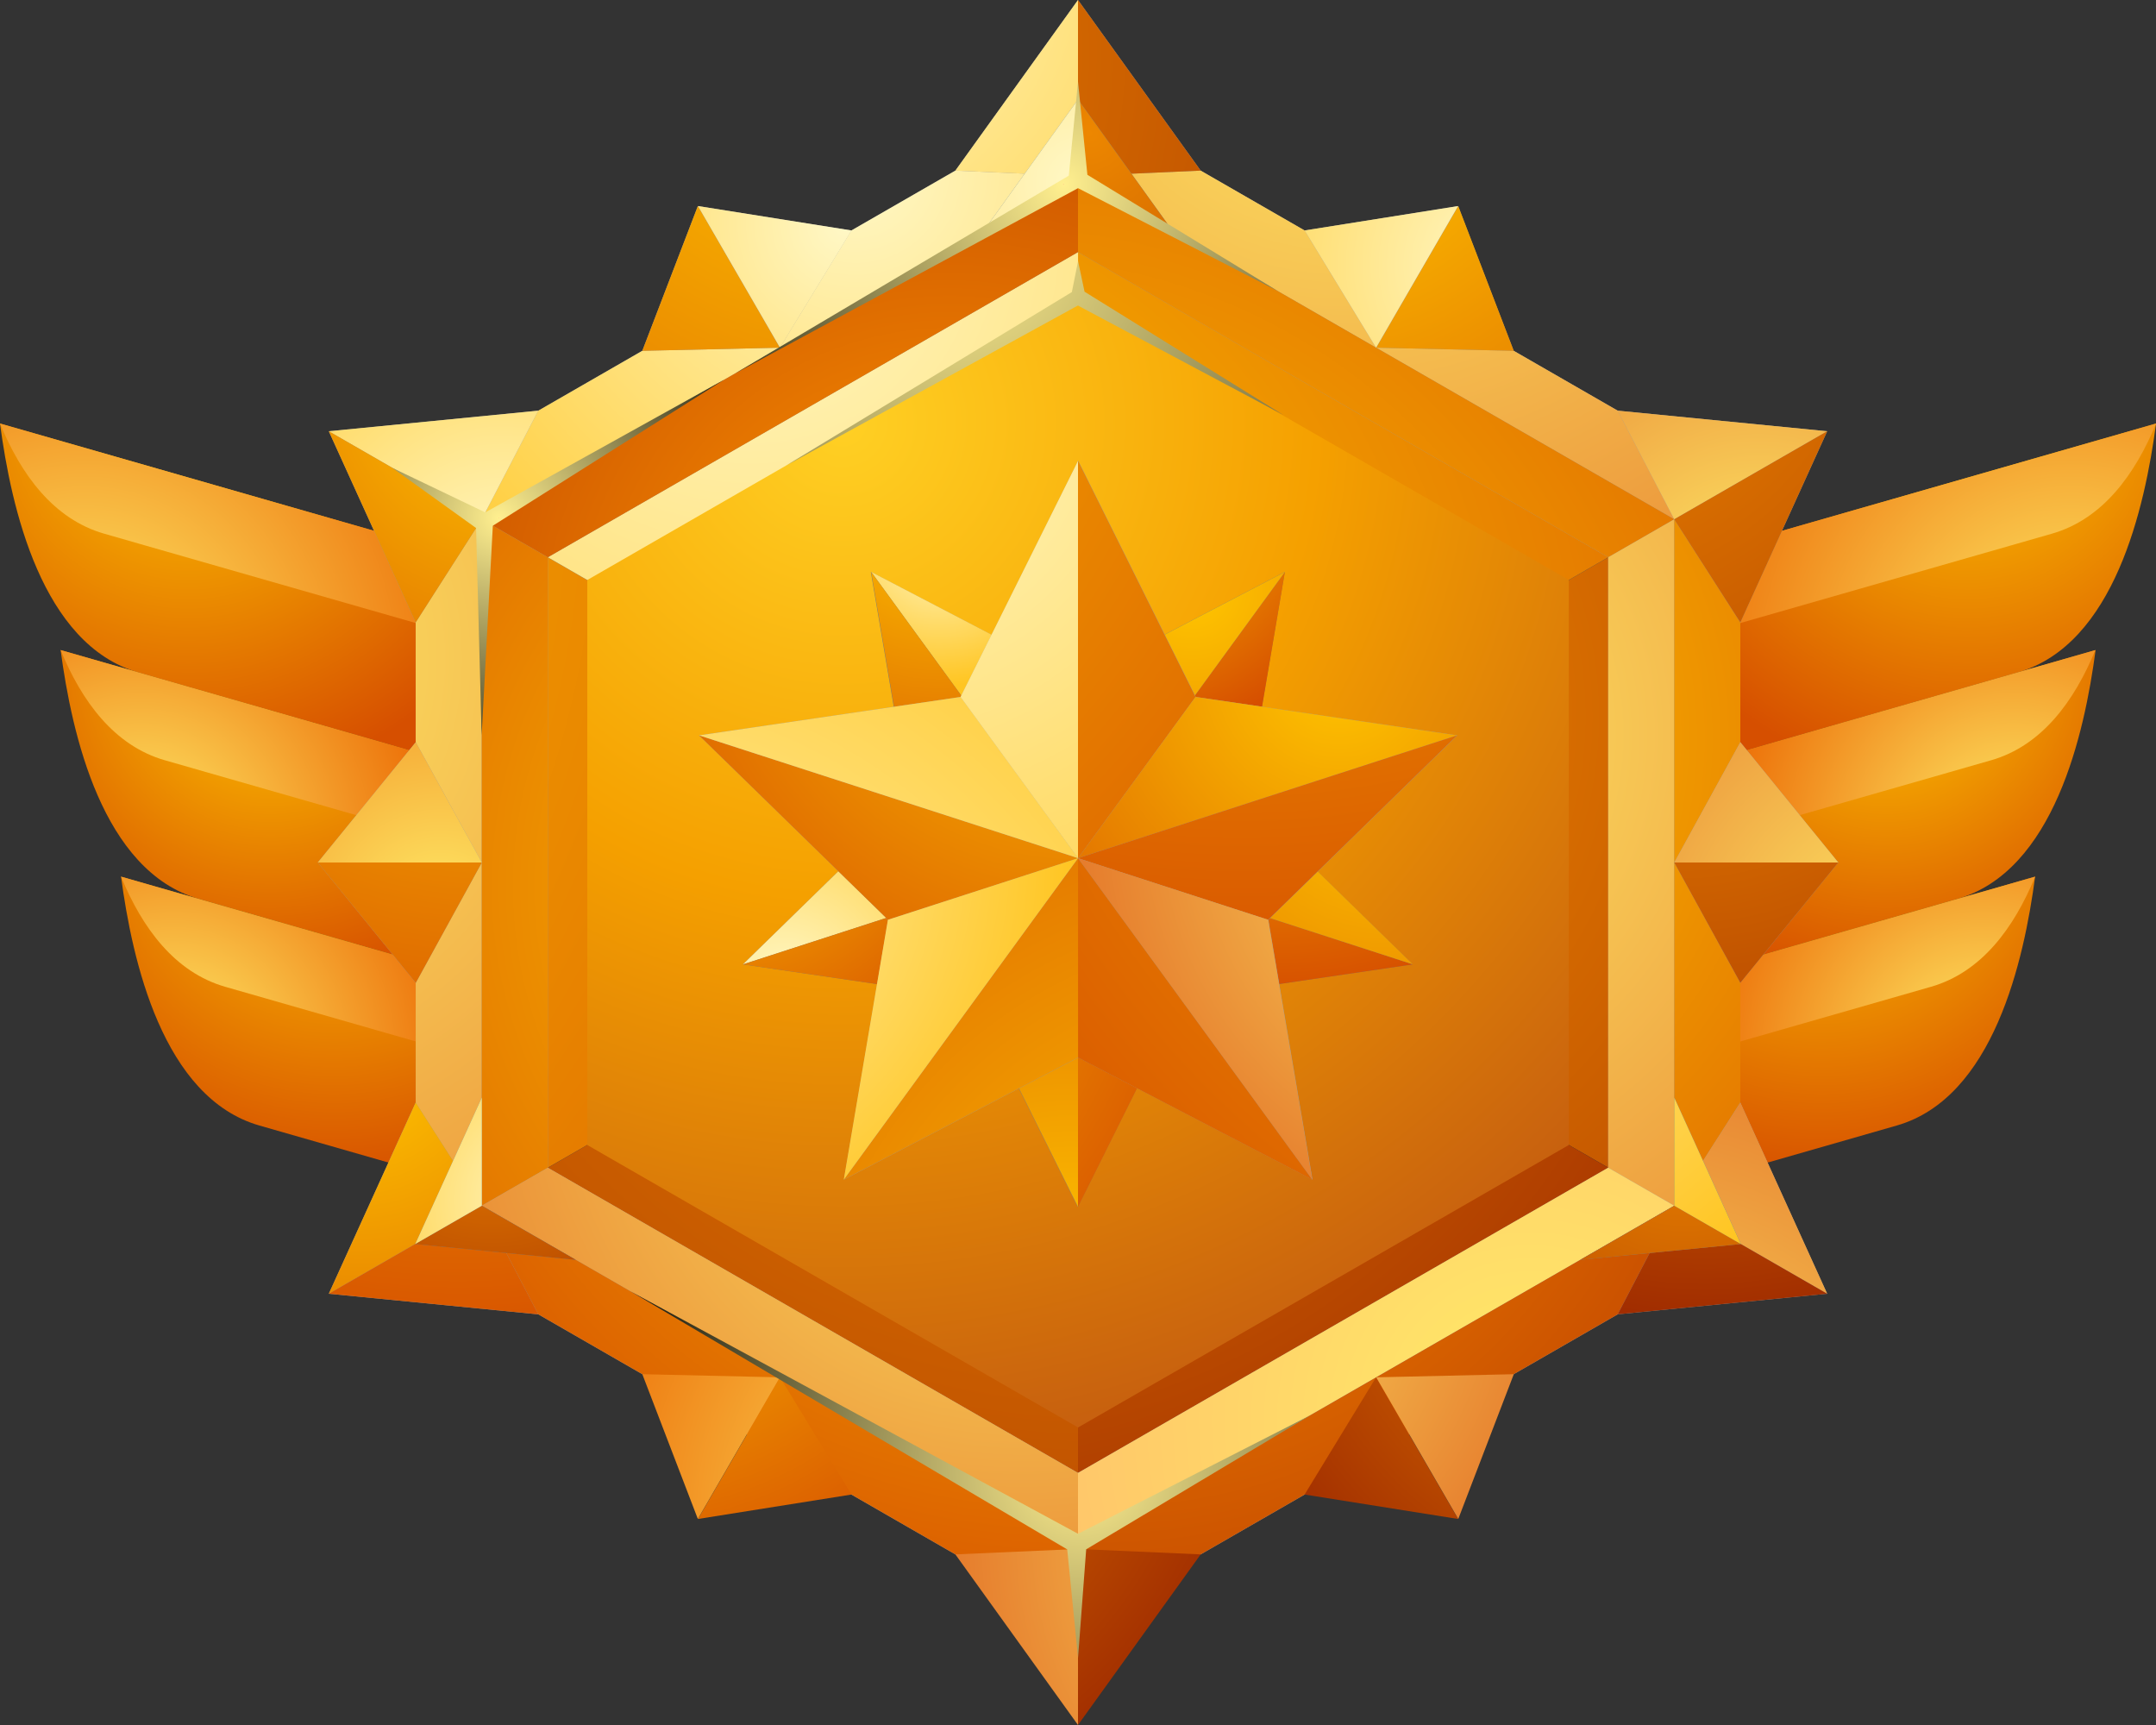 <svg xmlns="http://www.w3.org/2000/svg" width="75" height="60" viewBox="0 0 75 60" fill="none">
  <rect x="0" y="0" width="75" height="60" fill="#333333" stroke="none"/>
  <path fill-rule="evenodd" clip-rule="evenodd" d="M37.501 8.658L46.772 13.994L56.042 19.329V30V40.671L46.772 46.006L37.501 51.342L28.231 46.006L18.961 40.671V30V19.329L28.231 13.994L37.501 8.658Z" fill="url(#paint0_radial_1130_165449)"/>
  <path fill-rule="evenodd" clip-rule="evenodd" d="M18.961 19.329L21.527 20.807V39.194L18.961 40.671V19.329Z" fill="url(#paint1_radial_1130_165449)"/>
  <path fill-rule="evenodd" clip-rule="evenodd" d="M56.043 19.329L53.477 20.807V39.194L56.043 40.671V19.329Z" fill="url(#paint2_radial_1130_165449)"/>
  <path fill-rule="evenodd" clip-rule="evenodd" d="M56.041 19.329L53.474 20.807L37.5 11.613V8.658L56.041 19.329Z" fill="url(#paint3_radial_1130_165449)"/>
  <path fill-rule="evenodd" clip-rule="evenodd" d="M37.502 51.342V48.388L21.527 39.194L18.961 40.671L37.502 51.342Z" fill="url(#paint4_radial_1130_165449)"/>
  <path fill-rule="evenodd" clip-rule="evenodd" d="M18.961 19.329L21.527 20.807L37.502 11.613V8.658L18.961 19.329Z" fill="url(#paint5_radial_1130_165449)"/>
  <path fill-rule="evenodd" clip-rule="evenodd" d="M37.5 51.342V48.388L53.474 39.194L56.041 40.671L37.5 51.342Z" fill="url(#paint6_radial_1130_165449)"/>
  <path fill-rule="evenodd" clip-rule="evenodd" d="M37.502 10.348L46.038 15.261L54.574 20.174V30V39.826L46.038 44.739L37.502 49.651L28.966 44.739L20.43 39.826V30V20.174L28.966 15.261L37.502 10.348Z" fill="url(#paint7_radial_1130_165449)"/>
  <path style="mix-blend-mode:screen" fill-rule="evenodd" clip-rule="evenodd" d="M37.502 9.083L37.286 10.159L27.336 16.2L37.496 10.627L44.644 14.435L37.728 10.146L37.502 9.083Z" fill="url(#paint8_radial_1130_165449)"/>
  <path fill-rule="evenodd" clip-rule="evenodd" d="M14.625 33.478L6.924 31.269C3.555 30.303 2.496 25.521 2.109 22.611L14.625 26.201V33.478Z" fill="url(#paint9_radial_1130_165449)"/>
  <path fill-rule="evenodd" clip-rule="evenodd" d="M14.62 26.201L4.814 23.389C1.446 22.423 0.386 17.641 0 14.731L14.62 18.924V26.201Z" fill="url(#paint10_radial_1130_165449)"/>
  <path fill-rule="evenodd" clip-rule="evenodd" d="M14.623 40.755L9.025 39.149C5.657 38.183 4.597 33.402 4.211 30.492L14.623 33.478V40.755Z" fill="url(#paint11_radial_1130_165449)"/>
  <path fill-rule="evenodd" clip-rule="evenodd" d="M14.608 28.988L7.183 26.859L5.733 26.443C3.972 25.938 2.842 24.39 2.109 22.611L4.82 23.389L14.608 26.196V28.988Z" fill="url(#paint12_radial_1130_165449)"/>
  <path fill-rule="evenodd" clip-rule="evenodd" d="M14.62 21.716L5.074 18.979L3.624 18.563C1.863 18.058 0.733 16.509 0 14.731L2.711 15.508L14.62 18.924V21.716Z" fill="url(#paint13_radial_1130_165449)"/>
  <path fill-rule="evenodd" clip-rule="evenodd" d="M14.623 36.27L7.835 34.323C6.074 33.818 4.943 32.27 4.211 30.492L14.623 33.478V36.27Z" fill="url(#paint14_radial_1130_165449)"/>
  <path fill-rule="evenodd" clip-rule="evenodd" d="M60.383 33.478L68.084 31.269C71.453 30.303 72.512 25.521 72.899 22.611L60.383 26.201V33.478Z" fill="url(#paint15_radial_1130_165449)"/>
  <path fill-rule="evenodd" clip-rule="evenodd" d="M60.383 26.201L70.188 23.389C73.556 22.423 74.616 17.641 75.002 14.731L60.383 18.924V26.201Z" fill="url(#paint16_radial_1130_165449)"/>
  <path fill-rule="evenodd" clip-rule="evenodd" d="M60.383 40.755L65.981 39.149C69.349 38.183 70.409 33.402 70.795 30.492L60.383 33.478V40.755Z" fill="url(#paint17_radial_1130_165449)"/>
  <path fill-rule="evenodd" clip-rule="evenodd" d="M60.391 28.988L67.816 26.859L69.266 26.443C71.027 25.938 72.157 24.39 72.89 22.611L70.179 23.389L60.391 26.196V28.988Z" fill="url(#paint18_radial_1130_165449)"/>
  <path fill-rule="evenodd" clip-rule="evenodd" d="M60.383 21.716L69.928 18.979L71.379 18.563C73.14 18.058 74.27 16.509 75.002 14.731L72.292 15.509L60.383 18.924V21.716Z" fill="url(#paint19_radial_1130_165449)"/>
  <path fill-rule="evenodd" clip-rule="evenodd" d="M60.383 36.27L67.171 34.323C68.933 33.818 70.063 32.27 70.795 30.492L60.383 33.478V36.27Z" fill="url(#paint20_radial_1130_165449)"/>
  <path fill-rule="evenodd" clip-rule="evenodd" d="M37.5 3.479L49.02 10.109L60.54 16.739V43.261L49.02 49.891L37.5 56.522L25.981 49.891L14.461 43.261V16.739L25.981 10.109L37.5 3.479ZM37.5 8.769L46.722 14.077L55.944 19.384V40.616L46.722 45.924L37.5 51.232L28.278 45.924L19.056 40.616V19.384L28.278 14.077L37.5 8.769Z" fill="#999999"/>
  <path fill-rule="evenodd" clip-rule="evenodd" d="M27.13 12.093C30.587 10.103 34.044 8.113 37.501 6.124V3.479L25.981 10.109L14.461 16.739L16.759 18.062C20.216 16.072 23.673 14.083 27.13 12.093Z" fill="url(#paint21_radial_1130_165449)"/>
  <path fill-rule="evenodd" clip-rule="evenodd" d="M37.5 6.124C34.043 8.114 30.586 10.103 27.129 12.093C23.672 14.082 20.215 16.072 16.758 18.062L19.056 19.384L28.278 14.077L37.5 8.769V6.124Z" fill="url(#paint22_radial_1130_165449)"/>
  <path fill-rule="evenodd" clip-rule="evenodd" d="M37.5 6.124C40.957 8.114 44.414 10.103 47.871 12.093C51.328 14.083 54.785 16.072 58.242 18.062L60.54 16.739L49.02 10.109L37.5 3.479V6.124Z" fill="url(#paint23_radial_1130_165449)"/>
  <path fill-rule="evenodd" clip-rule="evenodd" d="M47.871 12.093C44.414 10.103 40.957 8.113 37.5 6.124V8.769L46.722 14.077L55.944 19.384L58.242 18.062C54.785 16.072 51.328 14.083 47.871 12.093Z" fill="url(#paint24_radial_1130_165449)"/>
  <path fill-rule="evenodd" clip-rule="evenodd" d="M55.945 19.384V40.616L58.243 41.938V18.062L55.945 19.384Z" fill="url(#paint25_radial_1130_165449)"/>
  <path fill-rule="evenodd" clip-rule="evenodd" d="M58.242 18.062V41.938L60.54 43.261V16.739L58.242 18.062Z" fill="url(#paint26_radial_1130_165449)"/>
  <path fill-rule="evenodd" clip-rule="evenodd" d="M16.759 30V18.062L14.461 16.739V43.261L16.759 41.938V30Z" fill="url(#paint27_radial_1130_165449)"/>
  <path fill-rule="evenodd" clip-rule="evenodd" d="M16.758 18.062V41.938L19.056 40.616V19.384L16.758 18.062Z" fill="url(#paint28_radial_1130_165449)"/>
  <path fill-rule="evenodd" clip-rule="evenodd" d="M28.278 45.924L19.056 40.616L16.758 41.938C20.215 43.928 23.672 45.918 27.129 47.907C30.586 49.897 34.043 51.887 37.5 53.877V51.232L28.278 45.924Z" fill="url(#paint29_radial_1130_165449)"/>
  <path fill-rule="evenodd" clip-rule="evenodd" d="M27.13 47.908C23.673 45.918 20.216 43.928 16.759 41.938L14.461 43.261L25.981 49.891L37.501 56.522V53.877C34.044 51.887 30.587 49.897 27.13 47.908Z" fill="url(#paint30_radial_1130_165449)"/>
  <path fill-rule="evenodd" clip-rule="evenodd" d="M46.722 45.924L37.5 51.232V53.877C40.957 51.887 44.414 49.897 47.871 47.907C51.328 45.918 54.785 43.928 58.242 41.938L55.944 40.616L46.722 45.924Z" fill="url(#paint31_radial_1130_165449)"/>
  <path fill-rule="evenodd" clip-rule="evenodd" d="M47.871 47.908C44.414 49.897 40.957 51.887 37.5 53.877V56.522L49.02 49.891L60.54 43.261L58.242 41.938C54.785 43.928 51.328 45.918 47.871 47.908Z" fill="url(#paint32_radial_1130_165449)"/>
  <path fill-rule="evenodd" clip-rule="evenodd" d="M37.5 6.124L33.234 5.934L37.5 0L41.767 5.934L37.5 6.124Z" fill="#999999"/>
  <path fill-rule="evenodd" clip-rule="evenodd" d="M37.5 6.124L33.234 5.934L37.5 0V6.124Z" fill="url(#paint33_radial_1130_165449)"/>
  <path fill-rule="evenodd" clip-rule="evenodd" d="M37.5 6.124L41.767 5.934L37.5 0V6.124Z" fill="url(#paint34_radial_1130_165449)"/>
  <path fill-rule="evenodd" clip-rule="evenodd" d="M58.242 18.062L56.273 14.284L63.561 15L60.539 21.65L58.242 18.062Z" fill="#999999"/>
  <path fill-rule="evenodd" clip-rule="evenodd" d="M58.242 18.062L56.273 14.284L63.561 15L58.242 18.062Z" fill="url(#paint35_radial_1130_165449)"/>
  <path fill-rule="evenodd" clip-rule="evenodd" d="M58.242 18.062L60.54 21.65L63.562 15L58.242 18.062Z" fill="url(#paint36_radial_1130_165449)"/>
  <path fill-rule="evenodd" clip-rule="evenodd" d="M58.242 41.939L60.539 38.35L63.561 45L56.273 45.716L58.242 41.939Z" fill="#999999"/>
  <path fill-rule="evenodd" clip-rule="evenodd" d="M58.242 41.939L60.54 38.35L63.562 45L58.242 41.939Z" fill="url(#paint37_radial_1130_165449)"/>
  <path fill-rule="evenodd" clip-rule="evenodd" d="M58.242 41.939L56.273 45.716L63.561 45L58.242 41.939Z" fill="url(#paint38_radial_1130_165449)"/>
  <path fill-rule="evenodd" clip-rule="evenodd" d="M37.5 53.877L33.234 54.066L37.5 60V53.877Z" fill="url(#paint39_radial_1130_165449)"/>
  <path fill-rule="evenodd" clip-rule="evenodd" d="M37.5 53.877L41.767 54.066L37.5 60V53.877Z" fill="url(#paint40_radial_1130_165449)"/>
  <path fill-rule="evenodd" clip-rule="evenodd" d="M16.757 41.939L14.46 38.35L11.438 45L18.725 45.716L16.757 41.939Z" fill="#999999"/>
  <path fill-rule="evenodd" clip-rule="evenodd" d="M16.757 41.939L14.46 38.35L11.438 45L16.757 41.939Z" fill="url(#paint41_radial_1130_165449)"/>
  <path fill-rule="evenodd" clip-rule="evenodd" d="M16.757 41.939L18.725 45.716L11.438 45L16.757 41.939Z" fill="url(#paint42_radial_1130_165449)"/>
  <path fill-rule="evenodd" clip-rule="evenodd" d="M16.757 18.062L18.725 14.284L11.438 15L14.46 21.65L16.757 18.062Z" fill="#999999"/>
  <path fill-rule="evenodd" clip-rule="evenodd" d="M16.757 18.062L18.725 14.284L11.438 15L16.757 18.062Z" fill="url(#paint43_radial_1130_165449)"/>
  <path fill-rule="evenodd" clip-rule="evenodd" d="M16.757 18.062L14.46 21.65L11.438 15L16.757 18.062Z" fill="url(#paint44_radial_1130_165449)"/>
  <path fill-rule="evenodd" clip-rule="evenodd" d="M16.761 30L14.463 25.815L11.055 30L14.463 34.185L16.761 30Z" fill="#999999"/>
  <path fill-rule="evenodd" clip-rule="evenodd" d="M27.129 12.093L29.615 8.016L24.276 7.167L22.344 12.202L27.129 12.093Z" fill="#999999"/>
  <path fill-rule="evenodd" clip-rule="evenodd" d="M16.761 30L14.463 34.185L11.055 30H16.761Z" fill="url(#paint45_radial_1130_165449)"/>
  <path fill-rule="evenodd" clip-rule="evenodd" d="M27.129 12.093L22.344 12.202L24.276 7.167L27.129 12.093Z" fill="url(#paint46_radial_1130_165449)"/>
  <path fill-rule="evenodd" clip-rule="evenodd" d="M27.134 47.907L29.621 51.984L24.281 52.834L27.134 47.907Z" fill="url(#paint47_radial_1130_165449)"/>
  <path fill-rule="evenodd" clip-rule="evenodd" d="M16.761 30L14.463 25.815L11.055 30H16.761Z" fill="url(#paint48_radial_1130_165449)"/>
  <path fill-rule="evenodd" clip-rule="evenodd" d="M27.134 12.093L29.621 8.016L24.281 7.167L27.134 12.093Z" fill="url(#paint49_radial_1130_165449)"/>
  <path fill-rule="evenodd" clip-rule="evenodd" d="M27.129 47.907L22.344 47.798L24.276 52.834L27.129 47.907Z" fill="url(#paint50_radial_1130_165449)"/>
  <path fill-rule="evenodd" clip-rule="evenodd" d="M58.242 30L60.54 25.815L63.948 30L60.54 34.185L58.242 30Z" fill="#999999"/>
  <path fill-rule="evenodd" clip-rule="evenodd" d="M47.869 12.093L45.383 8.016L50.722 7.167L52.654 12.202L47.869 12.093Z" fill="#999999"/>
  <path fill-rule="evenodd" clip-rule="evenodd" d="M58.242 30L60.54 34.185L63.948 30H58.242Z" fill="url(#paint51_radial_1130_165449)"/>
  <path fill-rule="evenodd" clip-rule="evenodd" d="M47.869 47.907L45.383 51.984L50.722 52.834L47.869 47.907Z" fill="url(#paint52_radial_1130_165449)"/>
  <path fill-rule="evenodd" clip-rule="evenodd" d="M47.875 12.093L52.66 12.202L50.728 7.167L47.875 12.093Z" fill="url(#paint53_radial_1130_165449)"/>
  <path fill-rule="evenodd" clip-rule="evenodd" d="M58.242 30L60.54 25.815L63.948 30H58.242Z" fill="url(#paint54_radial_1130_165449)"/>
  <path fill-rule="evenodd" clip-rule="evenodd" d="M47.875 47.907L52.66 47.798L50.728 52.834L47.875 47.907Z" fill="url(#paint55_radial_1130_165449)"/>
  <path fill-rule="evenodd" clip-rule="evenodd" d="M47.869 12.093L45.383 8.016L50.722 7.167L47.869 12.093Z" fill="url(#paint56_radial_1130_165449)"/>
  <path fill-rule="evenodd" clip-rule="evenodd" d="M34.234 8.005L37.502 3.459L40.771 8.005L37.502 6.124L34.234 8.005Z" fill="#708593"/>
  <path fill-rule="evenodd" clip-rule="evenodd" d="M37.502 3.459L34.234 8.005L37.502 6.124V3.459Z" fill="url(#paint57_radial_1130_165449)"/>
  <path fill-rule="evenodd" clip-rule="evenodd" d="M37.5 3.459L40.769 8.005L37.5 6.124V3.459Z" fill="url(#paint58_radial_1130_165449)"/>
  <path fill-rule="evenodd" clip-rule="evenodd" d="M43.097 31.664L48.662 26.233L48.157 26.397L42.844 31.581L43.097 31.664Z" fill="#999999"/>
  <path fill-rule="evenodd" clip-rule="evenodd" d="M37.493 41.981L41.104 34.725L49.142 33.544L43.336 27.878L44.693 19.892L37.493 23.646L30.293 19.892L31.65 27.878L25.844 33.544L33.882 34.725L37.493 41.981Z" fill="#7C7C7C"/>
  <path fill-rule="evenodd" clip-rule="evenodd" d="M37.493 29.77L25.844 33.544L31.65 27.877L37.493 29.77Z" fill="url(#paint59_radial_1130_165449)"/>
  <path fill-rule="evenodd" clip-rule="evenodd" d="M25.844 33.544L37.493 29.77L33.882 34.725L25.844 33.544Z" fill="url(#paint60_radial_1130_165449)"/>
  <path fill-rule="evenodd" clip-rule="evenodd" d="M33.891 34.725L37.502 29.77V41.981L33.891 34.725Z" fill="url(#paint61_radial_1130_165449)"/>
  <path fill-rule="evenodd" clip-rule="evenodd" d="M37.5 41.981V29.77L41.111 34.725L37.5 41.981Z" fill="url(#paint62_radial_1130_165449)"/>
  <path fill-rule="evenodd" clip-rule="evenodd" d="M41.111 34.725L37.5 29.77L49.149 33.544L41.111 34.725Z" fill="url(#paint63_radial_1130_165449)"/>
  <path fill-rule="evenodd" clip-rule="evenodd" d="M49.149 33.544L37.5 29.77L43.343 27.877L49.149 33.544Z" fill="url(#paint64_radial_1130_165449)"/>
  <path fill-rule="evenodd" clip-rule="evenodd" d="M43.343 27.878L37.5 29.77L44.699 19.892L43.343 27.878Z" fill="url(#paint65_radial_1130_165449)"/>
  <path fill-rule="evenodd" clip-rule="evenodd" d="M44.699 19.892L37.5 29.77V23.646L44.699 19.892Z" fill="url(#paint66_radial_1130_165449)"/>
  <path fill-rule="evenodd" clip-rule="evenodd" d="M37.505 23.646V29.77L30.305 19.892L37.505 23.646Z" fill="url(#paint67_radial_1130_165449)"/>
  <path fill-rule="evenodd" clip-rule="evenodd" d="M30.305 19.892L37.505 29.77L31.661 27.878L30.305 19.892Z" fill="url(#paint68_radial_1130_165449)"/>
  <path fill-rule="evenodd" clip-rule="evenodd" d="M37.508 16.027L41.596 24.241L50.695 25.578L44.123 31.992L45.658 41.032L37.508 36.783L29.358 41.032L30.893 31.992L24.32 25.578L33.42 24.241L37.508 16.027Z" fill="#999999"/>
  <path fill-rule="evenodd" clip-rule="evenodd" d="M37.508 29.85L24.32 25.578L30.893 31.992L37.508 29.85Z" fill="url(#paint69_radial_1130_165449)"/>
  <path fill-rule="evenodd" clip-rule="evenodd" d="M24.32 25.578L37.508 29.85L33.42 24.241L24.32 25.578Z" fill="url(#paint70_radial_1130_165449)"/>
  <path fill-rule="evenodd" clip-rule="evenodd" d="M33.414 24.241L37.503 29.85V16.027L33.414 24.241Z" fill="url(#paint71_radial_1130_165449)"/>
  <path fill-rule="evenodd" clip-rule="evenodd" d="M37.5 16.027V29.85L41.588 24.241L37.5 16.027Z" fill="url(#paint72_radial_1130_165449)"/>
  <path fill-rule="evenodd" clip-rule="evenodd" d="M41.588 24.241L37.5 29.85L50.687 25.578L41.588 24.241Z" fill="url(#paint73_radial_1130_165449)"/>
  <path fill-rule="evenodd" clip-rule="evenodd" d="M50.687 25.578L37.5 29.85L44.114 31.992L50.687 25.578Z" fill="url(#paint74_radial_1130_165449)"/>
  <path fill-rule="evenodd" clip-rule="evenodd" d="M44.114 31.992L37.5 29.85L45.65 41.032L44.114 31.992Z" fill="url(#paint75_radial_1130_165449)"/>
  <path fill-rule="evenodd" clip-rule="evenodd" d="M45.65 41.032L37.5 29.85V36.783L45.65 41.032Z" fill="url(#paint76_radial_1130_165449)"/>
  <path fill-rule="evenodd" clip-rule="evenodd" d="M37.502 36.783V29.85L29.352 41.032L37.502 36.783Z" fill="url(#paint77_radial_1130_165449)"/>
  <path fill-rule="evenodd" clip-rule="evenodd" d="M29.352 41.032L37.502 29.85L30.887 31.992L29.352 41.032Z" fill="url(#paint78_radial_1130_165449)"/>
  <path style="mix-blend-mode:screen" fill-rule="evenodd" clip-rule="evenodd" d="M25.562 12.995L37.18 6.109L37.501 2.848L37.827 6.08L44.447 10.121L37.501 6.545L25.562 12.995Z" fill="url(#paint79_radial_1130_165449)"/>
  <path style="mix-blend-mode:screen" fill-rule="evenodd" clip-rule="evenodd" d="M21.945 44.923L37.125 53.893L37.502 57.66L37.785 53.889L45.589 49.222L37.502 53.349L21.945 44.923Z" fill="url(#paint80_radial_1130_165449)"/>
  <path fill-rule="evenodd" clip-rule="evenodd" d="M54.977 43.82L60.561 43.27L58.245 38.176V41.938L54.977 43.82Z" fill="#708593"/>
  <path fill-rule="evenodd" clip-rule="evenodd" d="M60.561 43.271L54.977 43.82L58.245 41.939L60.561 43.271Z" fill="url(#paint81_radial_1130_165449)"/>
  <path fill-rule="evenodd" clip-rule="evenodd" d="M60.557 43.27L58.242 38.176V41.938L60.557 43.27Z" fill="url(#paint82_radial_1130_165449)"/>
  <path fill-rule="evenodd" clip-rule="evenodd" d="M20.029 43.82L14.445 43.27L16.761 38.176V41.938L20.029 43.82Z" fill="#708593"/>
  <path fill-rule="evenodd" clip-rule="evenodd" d="M14.445 43.271L20.029 43.82L16.761 41.939L14.445 43.271Z" fill="url(#paint83_radial_1130_165449)"/>
  <path fill-rule="evenodd" clip-rule="evenodd" d="M14.445 43.27L16.761 38.176V41.938L14.445 43.27Z" fill="url(#paint84_radial_1130_165449)"/>
  <path style="mix-blend-mode:screen" fill-rule="evenodd" clip-rule="evenodd" d="M25.196 13.204L16.88 17.822L13.648 16.274L16.561 18.366L16.755 25.573L17.144 18.286L25.196 13.204Z" fill="url(#paint85_radial_1130_165449)"/>
  <defs>
    <radialGradient id="paint0_radial_1130_165449" cx="0" cy="0" r="1" gradientUnits="userSpaceOnUse" gradientTransform="translate(31.377 17.045) scale(35.314 35.204)">
      <stop stop-color="#5A7593"/>
      <stop offset="0.667" stop-color="#32415E"/>
      <stop offset="1" stop-color="#1F2939"/>
    </radialGradient>
    <radialGradient id="paint1_radial_1130_165449" cx="0" cy="0" r="1" gradientUnits="userSpaceOnUse" gradientTransform="translate(-10.375 17.162) scale(62.224 62.03)">
      <stop stop-color="#FFC600"/>
      <stop offset="1" stop-color="#D64F00"/>
    </radialGradient>
    <radialGradient id="paint2_radial_1130_165449" cx="0" cy="0" r="1" gradientUnits="userSpaceOnUse" gradientTransform="translate(41.784 24.886) rotate(180) scale(42.245 42.113)">
      <stop stop-color="#ED8700"/>
      <stop offset="1" stop-color="#A12D00"/>
    </radialGradient>
    <radialGradient id="paint3_radial_1130_165449" cx="0" cy="0" r="1" gradientUnits="userSpaceOnUse" gradientTransform="translate(28.219 25.34) rotate(120.078) scale(45.795 45.866)">
      <stop stop-color="#FFC600"/>
      <stop offset="1" stop-color="#D64F00"/>
    </radialGradient>
    <radialGradient id="paint4_radial_1130_165449" cx="0" cy="0" r="1" gradientUnits="userSpaceOnUse" gradientTransform="translate(38.3 23.421) rotate(-59.922) scale(50.059 50.137)">
      <stop stop-color="#ED8700"/>
      <stop offset="1" stop-color="#A12D00"/>
    </radialGradient>
    <radialGradient id="paint5_radial_1130_165449" cx="0" cy="0" r="1" gradientUnits="userSpaceOnUse" gradientTransform="translate(26.11 8.091) rotate(59.922) scale(35.593 35.648)">
      <stop stop-color="#FFF8C7"/>
      <stop offset="1" stop-color="#FFC521"/>
    </radialGradient>
    <radialGradient id="paint6_radial_1130_165449" cx="0" cy="0" r="1" gradientUnits="userSpaceOnUse" gradientTransform="translate(32.393 25.487) rotate(-120.078) scale(33.727 33.78)">
      <stop stop-color="#ED8700"/>
      <stop offset="1" stop-color="#A12D00"/>
    </radialGradient>
    <radialGradient id="paint7_radial_1130_165449" cx="0" cy="0" r="1" gradientUnits="userSpaceOnUse" gradientTransform="translate(29.349 14.813) scale(39.917 39.792)">
      <stop stop-color="#FFD024"/>
      <stop offset="0.412" stop-color="#F5A000"/>
      <stop offset="1" stop-color="#BD5212"/>
    </radialGradient>
    <radialGradient id="paint8_radial_1130_165449" cx="0" cy="0" r="1" gradientUnits="userSpaceOnUse" gradientTransform="translate(33.273 8.37) scale(26.608 26.526)">
      <stop stop-color="#FFD58C"/>
      <stop offset="0.002" stop-color="#FFEF8F"/>
      <stop offset="1"/>
    </radialGradient>
    <radialGradient id="paint9_radial_1130_165449" cx="0" cy="0" r="1" gradientUnits="userSpaceOnUse" gradientTransform="translate(9.399 23.312) scale(11.154 11.119)">
      <stop stop-color="#FFC600"/>
      <stop offset="1" stop-color="#D64F00"/>
    </radialGradient>
    <radialGradient id="paint10_radial_1130_165449" cx="0" cy="0" r="1" gradientUnits="userSpaceOnUse" gradientTransform="translate(6.553 14.224) scale(13.27 13.229)">
      <stop stop-color="#FFC600"/>
      <stop offset="1" stop-color="#D64F00"/>
    </radialGradient>
    <radialGradient id="paint11_radial_1130_165449" cx="0" cy="0" r="1" gradientUnits="userSpaceOnUse" gradientTransform="translate(11.619 28.696) scale(12.62 12.581)">
      <stop stop-color="#FFC600"/>
      <stop offset="1" stop-color="#D64F00"/>
    </radialGradient>
    <radialGradient id="paint12_radial_1130_165449" cx="0" cy="0" r="1" gradientUnits="userSpaceOnUse" gradientTransform="translate(4.919 29.298) scale(10.97 10.936)">
      <stop stop-color="#FFEB68"/>
      <stop offset="1" stop-color="#EB6600"/>
    </radialGradient>
    <radialGradient id="paint13_radial_1130_165449" cx="0" cy="0" r="1" gradientUnits="userSpaceOnUse" gradientTransform="translate(2.975 23.231) scale(14.906 14.859)">
      <stop stop-color="#FFEB68"/>
      <stop offset="1" stop-color="#EB6600"/>
    </radialGradient>
    <radialGradient id="paint14_radial_1130_165449" cx="0" cy="0" r="1" gradientUnits="userSpaceOnUse" gradientTransform="translate(6.046 36.742) scale(10.625 10.592)">
      <stop stop-color="#FFEB68"/>
      <stop offset="1" stop-color="#EB6600"/>
    </radialGradient>
    <radialGradient id="paint15_radial_1130_165449" cx="0" cy="0" r="1" gradientUnits="userSpaceOnUse" gradientTransform="translate(65.609 23.312) rotate(180) scale(11.154 11.119)">
      <stop stop-color="#FFC600"/>
      <stop offset="1" stop-color="#D64F00"/>
    </radialGradient>
    <radialGradient id="paint16_radial_1130_165449" cx="0" cy="0" r="1" gradientUnits="userSpaceOnUse" gradientTransform="translate(68.449 14.225) rotate(180) scale(13.27 13.229)">
      <stop stop-color="#FFC600"/>
      <stop offset="1" stop-color="#D64F00"/>
    </radialGradient>
    <radialGradient id="paint17_radial_1130_165449" cx="0" cy="0" r="1" gradientUnits="userSpaceOnUse" gradientTransform="translate(63.387 28.696) rotate(180) scale(12.62 12.581)">
      <stop stop-color="#FFC600"/>
      <stop offset="1" stop-color="#D64F00"/>
    </radialGradient>
    <radialGradient id="paint18_radial_1130_165449" cx="0" cy="0" r="1" gradientUnits="userSpaceOnUse" gradientTransform="translate(70.08 29.298) rotate(180) scale(10.97 10.936)">
      <stop stop-color="#FFEB68"/>
      <stop offset="1" stop-color="#EB6600"/>
    </radialGradient>
    <radialGradient id="paint19_radial_1130_165449" cx="0" cy="0" r="1" gradientUnits="userSpaceOnUse" gradientTransform="translate(72.027 23.231) rotate(180) scale(14.906 14.859)">
      <stop stop-color="#FFEB68"/>
      <stop offset="1" stop-color="#EB6600"/>
    </radialGradient>
    <radialGradient id="paint20_radial_1130_165449" cx="0" cy="0" r="1" gradientUnits="userSpaceOnUse" gradientTransform="translate(68.96 36.742) rotate(180) scale(10.625 10.592)">
      <stop stop-color="#FFEB68"/>
      <stop offset="1" stop-color="#EB6600"/>
    </radialGradient>
    <radialGradient id="paint21_radial_1130_165449" cx="0" cy="0" r="1" gradientUnits="userSpaceOnUse" gradientTransform="translate(29.765 5.901) scale(22.02 21.952)">
      <stop stop-color="#FFF8C7"/>
      <stop offset="1" stop-color="#FFC521"/>
    </radialGradient>
    <radialGradient id="paint22_radial_1130_165449" cx="0" cy="0" r="1" gradientUnits="userSpaceOnUse" gradientTransform="translate(33.011 22.528) scale(22.298 22.229)">
      <stop stop-color="#FF9900"/>
      <stop offset="1" stop-color="#C44800"/>
    </radialGradient>
    <radialGradient id="paint23_radial_1130_165449" cx="0" cy="0" r="1" gradientUnits="userSpaceOnUse" gradientTransform="translate(46.749 -0.958) scale(30.9 30.804)">
      <stop stop-color="#FFEB68"/>
      <stop offset="1" stop-color="#E67D2D"/>
    </radialGradient>
    <radialGradient id="paint24_radial_1130_165449" cx="0" cy="0" r="1" gradientUnits="userSpaceOnUse" gradientTransform="translate(34.764 29.421) scale(41.057 40.929)">
      <stop stop-color="#FFC600"/>
      <stop offset="1" stop-color="#D64F00"/>
    </radialGradient>
    <radialGradient id="paint25_radial_1130_165449" cx="0" cy="0" r="1" gradientUnits="userSpaceOnUse" gradientTransform="translate(46.361 25.576) scale(29.712 29.62)">
      <stop stop-color="#FFEB68"/>
      <stop offset="1" stop-color="#E67D2D"/>
    </radialGradient>
    <radialGradient id="paint26_radial_1130_165449" cx="0" cy="0" r="1" gradientUnits="userSpaceOnUse" gradientTransform="translate(45.665 25.679) scale(32.139 32.039)">
      <stop stop-color="#FFC600"/>
      <stop offset="1" stop-color="#D64F00"/>
    </radialGradient>
    <radialGradient id="paint27_radial_1130_165449" cx="0" cy="0" r="1" gradientUnits="userSpaceOnUse" gradientTransform="translate(5.909 22.901) scale(32.4 32.299)">
      <stop stop-color="#FFEB68"/>
      <stop offset="1" stop-color="#E67D2D"/>
    </radialGradient>
    <radialGradient id="paint28_radial_1130_165449" cx="0" cy="0" r="1" gradientUnits="userSpaceOnUse" gradientTransform="translate(32.768 30.823) scale(29.844 29.751)">
      <stop stop-color="#FFC600"/>
      <stop offset="1" stop-color="#D64F00"/>
    </radialGradient>
    <radialGradient id="paint29_radial_1130_165449" cx="0" cy="0" r="1" gradientUnits="userSpaceOnUse" gradientTransform="translate(35.592 35.929) scale(24.729 24.652)">
      <stop stop-color="#FFEB68"/>
      <stop offset="1" stop-color="#E67D2D"/>
    </radialGradient>
    <radialGradient id="paint30_radial_1130_165449" cx="0" cy="0" r="1" gradientUnits="userSpaceOnUse" gradientTransform="translate(37.127 30.505) scale(28.672 28.582)">
      <stop stop-color="#FFC600"/>
      <stop offset="1" stop-color="#D64F00"/>
    </radialGradient>
    <radialGradient id="paint31_radial_1130_165449" cx="0" cy="0" r="1" gradientUnits="userSpaceOnUse" gradientTransform="translate(53.238 49.407) scale(28.457 28.369)">
      <stop stop-color="#FFEB68"/>
      <stop offset="1" stop-color="#FFAC6B"/>
    </radialGradient>
    <radialGradient id="paint32_radial_1130_165449" cx="0" cy="0" r="1" gradientUnits="userSpaceOnUse" gradientTransform="translate(38.39 33.18) scale(24.995 24.917)">
      <stop stop-color="#FF9900"/>
      <stop offset="1" stop-color="#C44800"/>
    </radialGradient>
    <radialGradient id="paint33_radial_1130_165449" cx="0" cy="0" r="1" gradientUnits="userSpaceOnUse" gradientTransform="translate(27.943 -1.29) scale(22.74 22.67)">
      <stop stop-color="#FFF8C7"/>
      <stop offset="1" stop-color="#FFC521"/>
    </radialGradient>
    <radialGradient id="paint34_radial_1130_165449" cx="0" cy="0" r="1" gradientUnits="userSpaceOnUse" gradientTransform="translate(22.881 1.804) scale(38.025 37.907)">
      <stop stop-color="#ED8700"/>
      <stop offset="1" stop-color="#A12D00"/>
    </radialGradient>
    <radialGradient id="paint35_radial_1130_165449" cx="0" cy="0" r="1" gradientUnits="userSpaceOnUse" gradientTransform="translate(61.156 21.214) scale(14.201 14.157)">
      <stop stop-color="#FFEB68"/>
      <stop offset="1" stop-color="#E67D2D"/>
    </radialGradient>
    <radialGradient id="paint36_radial_1130_165449" cx="0" cy="0" r="1" gradientUnits="userSpaceOnUse" gradientTransform="translate(54.376 9.526) scale(30.362 30.267)">
      <stop stop-color="#ED8700"/>
      <stop offset="1" stop-color="#A12D00"/>
    </radialGradient>
    <radialGradient id="paint37_radial_1130_165449" cx="0" cy="0" r="1" gradientUnits="userSpaceOnUse" gradientTransform="translate(55.948 54.227) scale(18.666 18.608)">
      <stop stop-color="#FFEB68"/>
      <stop offset="1" stop-color="#E67D2D"/>
    </radialGradient>
    <radialGradient id="paint38_radial_1130_165449" cx="0" cy="0" r="1" gradientUnits="userSpaceOnUse" gradientTransform="translate(59.298 29.732) scale(16.136 16.085)">
      <stop stop-color="#ED8700"/>
      <stop offset="1" stop-color="#A12D00"/>
    </radialGradient>
    <radialGradient id="paint39_radial_1130_165449" cx="0" cy="0" r="1" gradientUnits="userSpaceOnUse" gradientTransform="translate(48.166 53.543) scale(14.911 14.864)">
      <stop stop-color="#FFEB68"/>
      <stop offset="1" stop-color="#E67D2D"/>
    </radialGradient>
    <radialGradient id="paint40_radial_1130_165449" cx="0" cy="0" r="1" gradientUnits="userSpaceOnUse" gradientTransform="translate(27.338 47.261) scale(16.823 16.77)">
      <stop stop-color="#ED8700"/>
      <stop offset="1" stop-color="#A12D00"/>
    </radialGradient>
    <radialGradient id="paint41_radial_1130_165449" cx="0" cy="0" r="1" gradientUnits="userSpaceOnUse" gradientTransform="translate(12.473 36.811) scale(16.808 16.756)">
      <stop stop-color="#FFC600"/>
      <stop offset="1" stop-color="#D64F00"/>
    </radialGradient>
    <radialGradient id="paint42_radial_1130_165449" cx="0" cy="0" r="1" gradientUnits="userSpaceOnUse" gradientTransform="translate(15.945 22.439) scale(25.277 25.198)">
      <stop stop-color="#FFC600"/>
      <stop offset="1" stop-color="#D64F00"/>
    </radialGradient>
    <radialGradient id="paint43_radial_1130_165449" cx="0" cy="0" r="1" gradientUnits="userSpaceOnUse" gradientTransform="translate(17.455 20.288) scale(15.047 15.001)">
      <stop stop-color="#FFF8C7"/>
      <stop offset="1" stop-color="#FFC521"/>
    </radialGradient>
    <radialGradient id="paint44_radial_1130_165449" cx="0" cy="0" r="1" gradientUnits="userSpaceOnUse" gradientTransform="translate(17.829 13.272) scale(16.695 16.643)">
      <stop stop-color="#FFC600"/>
      <stop offset="1" stop-color="#D64F00"/>
    </radialGradient>
    <radialGradient id="paint45_radial_1130_165449" cx="0" cy="0" r="1" gradientUnits="userSpaceOnUse" gradientTransform="translate(16.951 17.127) scale(23.056 22.985)">
      <stop stop-color="#FFC600"/>
      <stop offset="1" stop-color="#D64F00"/>
    </radialGradient>
    <radialGradient id="paint46_radial_1130_165449" cx="0" cy="0" r="1" gradientUnits="userSpaceOnUse" gradientTransform="translate(29.28 1.007) scale(28.379 28.291)">
      <stop stop-color="#FFC600"/>
      <stop offset="1" stop-color="#D64F00"/>
    </radialGradient>
    <radialGradient id="paint47_radial_1130_165449" cx="0" cy="0" r="1" gradientUnits="userSpaceOnUse" gradientTransform="translate(21.688 39.979) scale(16.957 16.905)">
      <stop stop-color="#FFC600"/>
      <stop offset="1" stop-color="#D64F00"/>
    </radialGradient>
    <radialGradient id="paint48_radial_1130_165449" cx="0" cy="0" r="1" gradientUnits="userSpaceOnUse" gradientTransform="translate(15.332 32.093) scale(14.4 14.355)">
      <stop stop-color="#FFEB68"/>
      <stop offset="1" stop-color="#EB6600"/>
    </radialGradient>
    <radialGradient id="paint49_radial_1130_165449" cx="0" cy="0" r="1" gradientUnits="userSpaceOnUse" gradientTransform="translate(29.428 7.778) scale(15.417 15.369)">
      <stop stop-color="#FFF8C7"/>
      <stop offset="1" stop-color="#FFC521"/>
    </radialGradient>
    <radialGradient id="paint50_radial_1130_165449" cx="0" cy="0" r="1" gradientUnits="userSpaceOnUse" gradientTransform="translate(34.541 52.682) scale(16.609 16.557)">
      <stop stop-color="#FFEB68"/>
      <stop offset="1" stop-color="#EB6600"/>
    </radialGradient>
    <radialGradient id="paint51_radial_1130_165449" cx="0" cy="0" r="1" gradientUnits="userSpaceOnUse" gradientTransform="translate(58.515 20.57) scale(23.421 23.348)">
      <stop stop-color="#ED8700"/>
      <stop offset="1" stop-color="#A12D00"/>
    </radialGradient>
    <radialGradient id="paint52_radial_1130_165449" cx="0" cy="0" r="1" gradientUnits="userSpaceOnUse" gradientTransform="translate(57.444 42.654) scale(16.041 15.991)">
      <stop stop-color="#ED8700"/>
      <stop offset="1" stop-color="#A12D00"/>
    </radialGradient>
    <radialGradient id="paint53_radial_1130_165449" cx="0" cy="0" r="1" gradientUnits="userSpaceOnUse" gradientTransform="translate(46.246 3.203) scale(23.467 23.394)">
      <stop stop-color="#FFC600"/>
      <stop offset="1" stop-color="#D64F00"/>
    </radialGradient>
    <radialGradient id="paint54_radial_1130_165449" cx="0" cy="0" r="1" gradientUnits="userSpaceOnUse" gradientTransform="translate(66.668 33.566) scale(15.252 15.205)">
      <stop stop-color="#FFEB68"/>
      <stop offset="1" stop-color="#E67D2D"/>
    </radialGradient>
    <radialGradient id="paint55_radial_1130_165449" cx="0" cy="0" r="1" gradientUnits="userSpaceOnUse" gradientTransform="translate(39.431 43.834) scale(15.315 15.267)">
      <stop stop-color="#FFEB68"/>
      <stop offset="1" stop-color="#E67D2D"/>
    </radialGradient>
    <radialGradient id="paint56_radial_1130_165449" cx="0" cy="0" r="1" gradientUnits="userSpaceOnUse" gradientTransform="translate(52.387 9.218) scale(14.558 14.512)">
      <stop stop-color="#FFF8C7"/>
      <stop offset="1" stop-color="#FFC521"/>
    </radialGradient>
    <radialGradient id="paint57_radial_1130_165449" cx="0" cy="0" r="1" gradientUnits="userSpaceOnUse" gradientTransform="translate(37.663 6.359) scale(18.505 18.447)">
      <stop stop-color="#FFF8C7"/>
      <stop offset="1" stop-color="#FFC521"/>
    </radialGradient>
    <radialGradient id="paint58_radial_1130_165449" cx="0" cy="0" r="1" gradientUnits="userSpaceOnUse" gradientTransform="translate(37.884 4.64) scale(17.898 17.842)">
      <stop stop-color="#ED8700"/>
      <stop offset="1" stop-color="#A12D00"/>
    </radialGradient>
    <radialGradient id="paint59_radial_1130_165449" cx="0" cy="0" r="1" gradientUnits="userSpaceOnUse" gradientTransform="translate(27.288 34.299) scale(9.132 9.104)">
      <stop stop-color="#FFF8C7"/>
      <stop offset="1" stop-color="#FFC521"/>
    </radialGradient>
    <radialGradient id="paint60_radial_1130_165449" cx="0" cy="0" r="1" gradientUnits="userSpaceOnUse" gradientTransform="translate(24.989 26.454) scale(12.095 12.057)">
      <stop stop-color="#FFC600"/>
      <stop offset="1" stop-color="#D64F00"/>
    </radialGradient>
    <radialGradient id="paint61_radial_1130_165449" cx="0" cy="0" r="1" gradientUnits="userSpaceOnUse" gradientTransform="translate(37.209 45.457) scale(21.756 21.688)">
      <stop stop-color="#FFC600"/>
      <stop offset="1" stop-color="#D64F00"/>
    </radialGradient>
    <radialGradient id="paint62_radial_1130_165449" cx="0" cy="0" r="1" gradientUnits="userSpaceOnUse" gradientTransform="translate(25.366 31.69) scale(18.571 18.514)">
      <stop stop-color="#FFC600"/>
      <stop offset="1" stop-color="#D64F00"/>
    </radialGradient>
    <radialGradient id="paint63_radial_1130_165449" cx="0" cy="0" r="1" gradientUnits="userSpaceOnUse" gradientTransform="translate(44.581 21.718) scale(12.934 12.894)">
      <stop stop-color="#FFC600"/>
      <stop offset="1" stop-color="#D64F00"/>
    </radialGradient>
    <radialGradient id="paint64_radial_1130_165449" cx="0" cy="0" r="1" gradientUnits="userSpaceOnUse" gradientTransform="translate(48.274 26.752) scale(18.284 18.227)">
      <stop stop-color="#FFC600"/>
      <stop offset="1" stop-color="#D64F00"/>
    </radialGradient>
    <radialGradient id="paint65_radial_1130_165449" cx="0" cy="0" r="1" gradientUnits="userSpaceOnUse" gradientTransform="translate(38.902 16.673) scale(9.196 9.168)">
      <stop stop-color="#FFC600"/>
      <stop offset="1" stop-color="#D64F00"/>
    </radialGradient>
    <radialGradient id="paint66_radial_1130_165449" cx="0" cy="0" r="1" gradientUnits="userSpaceOnUse" gradientTransform="translate(41.48 20.513) scale(15.444 15.396)">
      <stop stop-color="#FFC600"/>
      <stop offset="1" stop-color="#D64F00"/>
    </radialGradient>
    <radialGradient id="paint67_radial_1130_165449" cx="0" cy="0" r="1" gradientUnits="userSpaceOnUse" gradientTransform="translate(32.661 18.821) scale(5.068 5.052)">
      <stop stop-color="#FFF8C7"/>
      <stop offset="1" stop-color="#FFC521"/>
    </radialGradient>
    <radialGradient id="paint68_radial_1130_165449" cx="0" cy="0" r="1" gradientUnits="userSpaceOnUse" gradientTransform="translate(32.658 17.308) scale(12.669 12.63)">
      <stop stop-color="#FFC600"/>
      <stop offset="1" stop-color="#D64F00"/>
    </radialGradient>
    <radialGradient id="paint69_radial_1130_165449" cx="0" cy="0" r="1" gradientUnits="userSpaceOnUse" gradientTransform="translate(37.507 19.561) scale(19.728 19.667)">
      <stop stop-color="#FFC600"/>
      <stop offset="1" stop-color="#D64F00"/>
    </radialGradient>
    <radialGradient id="paint70_radial_1130_165449" cx="0" cy="0" r="1" gradientUnits="userSpaceOnUse" gradientTransform="translate(20.285 41.992) scale(29.81 29.717)">
      <stop stop-color="#FFF8C7"/>
      <stop offset="1" stop-color="#FFC521"/>
    </radialGradient>
    <radialGradient id="paint71_radial_1130_165449" cx="0" cy="0" r="1" gradientUnits="userSpaceOnUse" gradientTransform="translate(30.221 14.204) scale(29.679 29.587)">
      <stop stop-color="#FFF8C7"/>
      <stop offset="1" stop-color="#FFC521"/>
    </radialGradient>
    <radialGradient id="paint72_radial_1130_165449" cx="0" cy="0" r="1" gradientUnits="userSpaceOnUse" gradientTransform="translate(16.022 6.423) scale(44.371 44.233)">
      <stop stop-color="#FFC600"/>
      <stop offset="1" stop-color="#D64F00"/>
    </radialGradient>
    <radialGradient id="paint73_radial_1130_165449" cx="0" cy="0" r="1" gradientUnits="userSpaceOnUse" gradientTransform="translate(46.599 23.261) scale(17 16.947)">
      <stop stop-color="#FFC600"/>
      <stop offset="1" stop-color="#D64F00"/>
    </radialGradient>
    <radialGradient id="paint74_radial_1130_165449" cx="0" cy="0" r="1" gradientUnits="userSpaceOnUse" gradientTransform="translate(43.2 1.233) scale(34.536 34.429)">
      <stop stop-color="#FFC600"/>
      <stop offset="1" stop-color="#D64F00"/>
    </radialGradient>
    <radialGradient id="paint75_radial_1130_165449" cx="0" cy="0" r="1" gradientUnits="userSpaceOnUse" gradientTransform="translate(53.084 28.326) scale(15.477 15.428)">
      <stop stop-color="#FFEB68"/>
      <stop offset="1" stop-color="#E67D2D"/>
    </radialGradient>
    <radialGradient id="paint76_radial_1130_165449" cx="0" cy="0" r="1" gradientUnits="userSpaceOnUse" gradientTransform="translate(64.899 15.053) scale(40.755 40.628)">
      <stop stop-color="#FFC600"/>
      <stop offset="1" stop-color="#D64F00"/>
    </radialGradient>
    <radialGradient id="paint77_radial_1130_165449" cx="0" cy="0" r="1" gradientUnits="userSpaceOnUse" gradientTransform="translate(44.079 48.377) scale(31.931 31.831)">
      <stop stop-color="#FFC600"/>
      <stop offset="1" stop-color="#D64F00"/>
    </radialGradient>
    <radialGradient id="paint78_radial_1130_165449" cx="0" cy="0" r="1" gradientUnits="userSpaceOnUse" gradientTransform="translate(21.72 29.742) scale(15.73 15.681)">
      <stop stop-color="#FFF8C7"/>
      <stop offset="1" stop-color="#FFC521"/>
    </radialGradient>
    <radialGradient id="paint79_radial_1130_165449" cx="0" cy="0" r="1" gradientUnits="userSpaceOnUse" gradientTransform="translate(37 6.413) scale(17.575 17.521)">
      <stop stop-color="#FFD58C"/>
      <stop offset="0.002" stop-color="#FFEF8F"/>
      <stop offset="1"/>
    </radialGradient>
    <radialGradient id="paint80_radial_1130_165449" cx="0" cy="0" r="1" gradientUnits="userSpaceOnUse" gradientTransform="translate(37.689 51.086) scale(18.804 18.746)">
      <stop stop-color="#FFD58C"/>
      <stop offset="0.002" stop-color="#FFEF8F"/>
      <stop offset="1"/>
    </radialGradient>
    <radialGradient id="paint81_radial_1130_165449" cx="0" cy="0" r="1" gradientUnits="userSpaceOnUse" gradientTransform="translate(58.593 38.113) rotate(-59.922) scale(15.962 15.987)">
      <stop stop-color="#ED8700"/>
      <stop offset="1" stop-color="#A12D00"/>
    </radialGradient>
    <radialGradient id="paint82_radial_1130_165449" cx="0" cy="0" r="1" gradientUnits="userSpaceOnUse" gradientTransform="translate(47.857 28.023) rotate(-59.922) scale(19.723 19.753)">
      <stop stop-color="#FFF8C7"/>
      <stop offset="1" stop-color="#FFC521"/>
    </radialGradient>
    <radialGradient id="paint83_radial_1130_165449" cx="0" cy="0" r="1" gradientUnits="userSpaceOnUse" gradientTransform="translate(17.116 37.342) rotate(-120.078) scale(11.911 11.93)">
      <stop stop-color="#ED8700"/>
      <stop offset="1" stop-color="#A12D00"/>
    </radialGradient>
    <radialGradient id="paint84_radial_1130_165449" cx="0" cy="0" r="1" gradientUnits="userSpaceOnUse" gradientTransform="translate(19.28 41.721) rotate(-120.078) scale(9.037 9.051)">
      <stop stop-color="#FFF8C7"/>
      <stop offset="1" stop-color="#FFC521"/>
    </radialGradient>
    <radialGradient id="paint85_radial_1130_165449" cx="0" cy="0" r="1" gradientUnits="userSpaceOnUse" gradientTransform="translate(17.358 18.017) scale(11.223 11.188)">
      <stop stop-color="#FFD58C"/>
      <stop offset="0.002" stop-color="#FFEF8F"/>
      <stop offset="1"/>
    </radialGradient>
  </defs>
</svg>